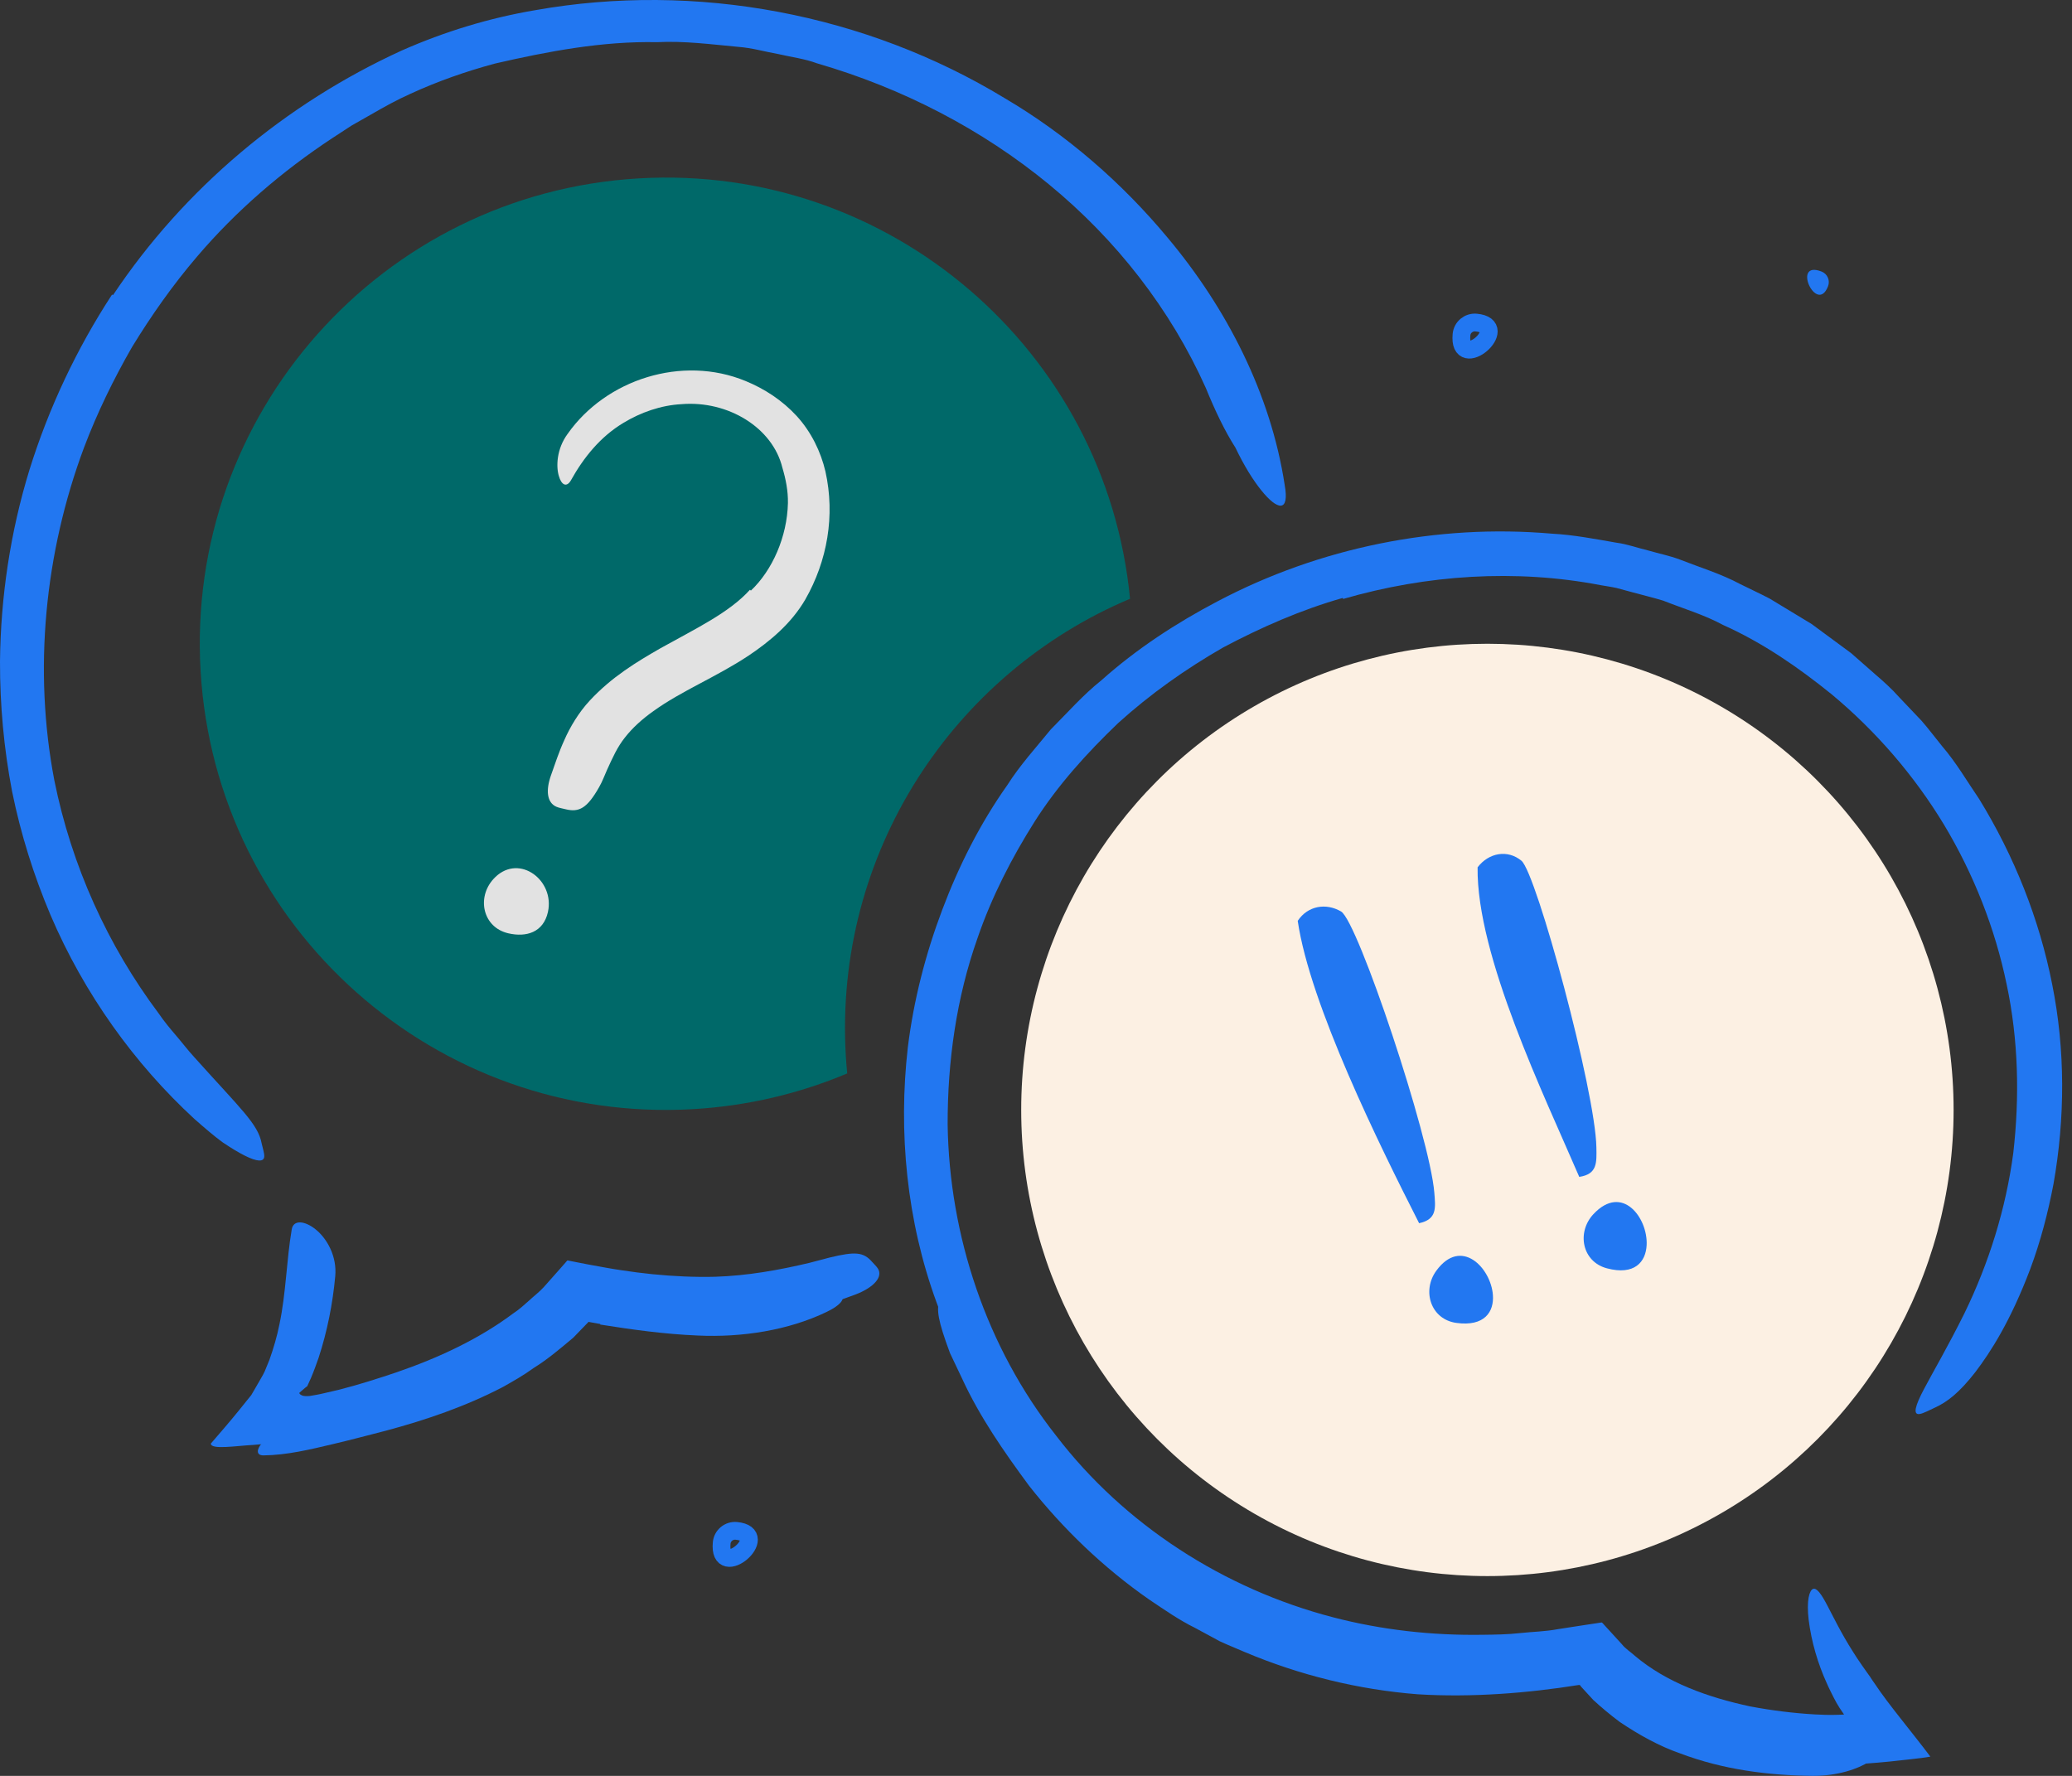 <svg width="70" height="60" viewBox="0 0 70 60" fill="none" xmlns="http://www.w3.org/2000/svg">
<rect x="0" y="0" width="70" height="60" fill="#333333" stroke="none"/>
<circle cx="50.25" cy="37.5" r="15.75" fill="#FCF0E3"/>
<path fill-rule="evenodd" clip-rule="evenodd" d="M38.177 20.23C32.203 22.749 28.174 28.826 28.575 35.668C28.587 35.869 28.602 36.068 28.622 36.267C27.013 36.945 25.264 37.365 23.422 37.473C14.738 37.982 7.286 31.355 6.777 22.672C6.268 13.988 12.895 6.536 21.578 6.027C30.061 5.53 37.369 11.842 38.177 20.23Z" fill="#006969"/>
<path fill-rule="evenodd" clip-rule="evenodd" d="M3.819 9.969C6.228 6.361 9.643 3.504 13.572 1.707C15.023 1.066 16.536 0.606 18.082 0.344C23.53 -0.623 29.259 0.473 33.938 3.314C36.032 4.546 37.904 6.175 39.447 8.031C41.435 10.402 42.928 13.296 43.4 16.375C43.573 17.331 43.156 17.248 42.606 16.56C42.33 16.217 42.023 15.725 41.739 15.127C41.373 14.555 41.047 13.868 40.737 13.108C39.545 10.445 37.706 8.093 35.439 6.231C33.171 4.365 30.487 2.977 27.606 2.141C27.183 1.983 26.732 1.929 26.291 1.826C25.845 1.748 25.403 1.617 24.947 1.584C24.037 1.5 23.12 1.377 22.195 1.425C20.343 1.387 18.505 1.737 16.716 2.149C15.741 2.412 14.787 2.746 13.875 3.165C13.417 3.369 12.978 3.612 12.536 3.868L11.873 4.245L11.234 4.662C9.537 5.779 7.978 7.12 6.656 8.671C5.841 9.624 5.117 10.653 4.461 11.725C3.835 12.814 3.283 13.947 2.838 15.123C1.506 18.69 1.123 22.647 1.837 26.371C2.42 29.258 3.638 31.942 5.366 34.247C5.545 34.511 5.747 34.751 5.951 34.99C6.156 35.229 6.346 35.481 6.562 35.716C8.144 37.48 8.716 37.972 8.84 38.632C8.871 38.779 8.932 38.953 8.928 39.069C8.92 39.266 8.686 39.253 8.269 39.044C8.06 38.939 7.806 38.787 7.512 38.588C7.228 38.379 6.915 38.111 6.567 37.804C4.547 35.944 2.844 33.58 1.705 30.912C1.14 29.578 0.7 28.177 0.408 26.738C0.132 25.297 -0.003 23.824 6.41411e-05 22.351C0.022 20.163 0.351 17.972 0.994 15.877C1.646 13.784 2.589 11.785 3.785 9.953L3.819 9.969Z" fill="#2277F1"/>
<path fill-rule="evenodd" clip-rule="evenodd" d="M19.115 44.82C17.861 45.963 16.399 46.755 14.91 47.355C14.364 47.567 13.828 47.809 13.267 47.964C12.834 48.098 12.394 48.196 11.956 48.302L11.296 48.437L10.965 48.498L10.548 48.571C9.846 48.688 9.161 48.777 8.546 48.819C7.976 48.849 7.125 48.989 7.123 48.773C7.438 48.407 7.799 47.993 8.083 47.638L8.49 47.133L8.756 46.675C8.843 46.526 8.938 46.366 8.987 46.225L9.104 45.939C9.242 45.549 9.36 45.15 9.441 44.742C9.663 43.692 9.675 42.607 9.856 41.536C9.91 41.204 10.298 41.237 10.672 41.543C11.044 41.846 11.391 42.442 11.325 43.128C11.239 44.046 11.06 44.966 10.764 45.874C10.684 46.1 10.604 46.326 10.509 46.549L10.377 46.842C10.374 46.836 10.366 46.846 10.359 46.849C10.329 46.87 10.282 46.911 10.203 46.98L10.117 47.054C10.106 47.071 10.118 47.077 10.123 47.088C10.137 47.11 10.165 47.13 10.21 47.149C10.266 47.171 10.364 47.174 10.467 47.164L10.555 47.149L10.681 47.127C10.765 47.113 10.848 47.094 10.931 47.075L11.431 46.959C12.096 46.791 12.752 46.582 13.396 46.365C14.807 45.88 16.172 45.248 17.35 44.367C17.541 44.243 17.706 44.09 17.874 43.941C18.038 43.788 18.222 43.651 18.372 43.485L18.955 42.828L19.13 42.628C19.145 42.615 19.157 42.589 19.175 42.585L19.237 42.598L19.361 42.622L19.853 42.718L20.463 42.829C20.637 42.858 20.812 42.892 20.987 42.915C21.338 42.97 21.69 43.013 22.042 43.05C22.747 43.12 23.455 43.154 24.157 43.137C25.25 43.102 26.31 42.913 27.349 42.666C27.577 42.606 27.8 42.547 28.029 42.487C28.881 42.282 29.168 42.294 29.462 42.633C29.529 42.709 29.61 42.782 29.661 42.863C29.83 43.134 29.542 43.493 28.891 43.74C26.965 44.478 24.749 44.707 22.577 44.582C21.769 44.539 20.963 44.44 20.167 44.304L19.891 44.257L19.833 44.242C19.797 44.233 19.735 44.214 19.745 44.222C19.745 44.222 19.738 44.227 19.733 44.232L19.729 44.234L19.702 44.266L19.595 44.388C19.457 44.556 19.303 44.705 19.142 44.846L19.115 44.82Z" fill="#2277F1"/>
<path fill-rule="evenodd" clip-rule="evenodd" d="M45.36 20.203C43.956 20.603 42.613 21.192 41.323 21.875C40.056 22.602 38.859 23.449 37.776 24.429C36.724 25.437 35.737 26.525 34.954 27.758C34.179 28.984 33.502 30.302 33.025 31.693C32.308 33.717 32.011 35.864 32.015 37.996C32.072 41.755 33.328 45.523 35.677 48.502C37.983 51.515 41.344 53.682 45.036 54.642C46.675 55.07 48.382 55.259 50.084 55.233C50.509 55.228 50.934 55.223 51.358 55.175C51.781 55.129 52.208 55.123 52.626 55.044L53.257 54.946L53.742 54.872L53.988 54.835L54.112 54.816C54.145 54.833 54.169 54.873 54.198 54.901L54.793 55.552C54.915 55.708 55.091 55.813 55.236 55.947C56.313 56.856 57.718 57.352 59.139 57.655C59.858 57.79 60.588 57.882 61.325 57.924L61.676 57.938L61.902 57.94L62.13 57.935L62.245 57.93C62.262 57.928 62.287 57.929 62.299 57.924L62.267 57.879C62.188 57.769 62.114 57.655 62.045 57.533L61.945 57.346L61.839 57.134C61.796 57.052 61.76 56.966 61.721 56.882C61.412 56.205 61.197 55.471 61.103 54.725C61.026 54.064 61.13 53.736 61.247 53.685C61.373 53.632 61.529 53.851 61.733 54.241C61.939 54.631 62.203 55.182 62.595 55.797C62.691 55.951 62.797 56.111 62.91 56.273C62.967 56.354 63.026 56.437 63.084 56.52L63.175 56.646C63.214 56.707 63.285 56.816 63.344 56.896C63.8 57.585 64.544 58.458 65.215 59.349C65.042 59.383 64.792 59.41 64.558 59.437C64.32 59.463 64.079 59.489 63.836 59.516C63.584 59.538 63.333 59.566 63.066 59.582C62.789 59.588 62.508 59.594 62.225 59.6L61.807 59.599L61.418 59.582C61.268 59.575 61.117 59.57 60.967 59.556C60.667 59.531 60.367 59.509 60.067 59.465C59.467 59.394 58.867 59.282 58.272 59.131C57.085 58.832 55.9 58.368 54.834 57.634C54.558 57.469 54.316 57.245 54.066 57.034C53.945 56.924 53.81 56.832 53.704 56.703L53.539 56.519C53.525 56.503 53.529 56.507 53.524 56.499C53.524 56.49 53.512 56.494 53.523 56.491L52.695 56.609C52.107 56.683 51.512 56.709 50.921 56.758C50.327 56.759 49.732 56.784 49.137 56.756C46.76 56.651 44.378 56.175 42.17 55.242C39.967 54.306 37.929 52.969 36.249 51.266C35.242 50.253 34.324 49.134 33.546 47.912C32.774 46.687 32.131 45.373 31.639 44C30.634 41.256 30.34 38.257 30.671 35.375C30.868 33.79 31.268 32.236 31.829 30.748C32.387 29.264 33.109 27.827 34.032 26.524C34.46 25.849 34.999 25.258 35.502 24.642C36.063 24.079 36.59 23.478 37.212 22.982C38.398 21.923 39.737 21.05 41.136 20.315C44.585 18.496 48.553 17.694 52.425 18.03C53.161 18.069 53.886 18.21 54.612 18.336C54.978 18.384 55.327 18.514 55.686 18.599C56.04 18.703 56.404 18.774 56.75 18.904C57.436 19.174 58.146 19.387 58.797 19.737C59.127 19.901 59.463 20.055 59.789 20.226L60.734 20.798L61.205 21.084L61.65 21.412L62.537 22.066L63.364 22.793C63.643 23.032 63.915 23.278 64.159 23.553L64.916 24.35C65.157 24.625 65.375 24.92 65.606 25.203C66.085 25.759 66.453 26.394 66.864 26.996C68.051 28.929 68.897 31.053 69.332 33.264C69.775 35.475 69.769 37.767 69.375 40.001C69.187 40.983 68.94 41.935 68.587 42.881C67.924 44.634 67.248 45.686 66.725 46.37C66.193 47.053 65.784 47.366 65.386 47.55C65.202 47.632 64.984 47.755 64.85 47.774C64.62 47.806 64.697 47.501 65 46.931C65.3 46.359 65.806 45.501 66.369 44.365C67.191 42.675 67.765 40.845 68.016 38.959C68.232 37.069 68.192 35.136 67.791 33.251C67.4 31.367 66.681 29.538 65.679 27.868C64.671 26.201 63.375 24.7 61.872 23.451C60.745 22.541 59.538 21.707 58.209 21.114C57.568 20.766 56.866 20.563 56.191 20.294C55.844 20.188 55.489 20.105 55.139 20.008L54.613 19.866C54.435 19.826 54.253 19.802 54.074 19.77C51.205 19.219 48.196 19.418 45.377 20.236L45.36 20.203Z" fill="#2277F1"/>
<path fill-rule="evenodd" clip-rule="evenodd" d="M51.4 29.081C50.928 28.691 50.292 28.813 49.919 29.303C49.877 32.285 52.179 37.031 53.353 39.762C53.972 39.671 53.94 39.273 53.932 38.766C53.903 36.882 51.907 29.499 51.4 29.081" fill="#2277F1"/>
<path fill-rule="evenodd" clip-rule="evenodd" d="M45.306 30.795C44.797 30.499 44.183 30.599 43.842 31.112C44.255 33.934 46.596 38.678 47.943 41.327C48.556 41.197 48.497 40.803 48.457 40.297C48.307 38.418 45.873 31.126 45.306 30.795" fill="#2277F1"/>
<path fill-rule="evenodd" clip-rule="evenodd" d="M25.369 19.953C26.096 19.264 26.593 18.132 26.619 16.998C26.627 16.585 26.545 16.18 26.432 15.803C26.102 14.445 24.591 13.526 23.023 13.655C22.33 13.692 21.646 13.932 21.057 14.29C20.288 14.752 19.72 15.451 19.285 16.233C19.143 16.474 18.967 16.393 18.879 16.078C18.786 15.769 18.798 15.172 19.178 14.657C20.47 12.821 23.041 11.985 25.191 12.874C25.828 13.136 26.426 13.523 26.918 14.058C27.406 14.594 27.73 15.259 27.887 15.932C28.218 17.422 27.951 18.948 27.206 20.254C26.732 21.071 26.004 21.672 25.29 22.151C24.194 22.877 23.023 23.34 22.07 24.029C21.696 24.294 21.364 24.594 21.112 24.918C20.856 25.239 20.699 25.592 20.505 26.018C20.42 26.205 20.351 26.404 20.24 26.595C19.835 27.309 19.563 27.454 19.108 27.341C19.003 27.314 18.892 27.298 18.797 27.257C18.476 27.117 18.433 26.703 18.616 26.19C18.754 25.806 18.872 25.426 19.067 25.001C19.25 24.579 19.549 24.073 19.925 23.669C20.675 22.863 21.51 22.363 22.32 21.898C23.513 21.233 24.637 20.7 25.336 19.926L25.369 19.953Z" fill="#E2E2E2"/>
<path fill-rule="evenodd" clip-rule="evenodd" d="M18.53 30.709C18.525 30.745 18.518 30.782 18.51 30.819C18.355 31.502 17.78 31.675 17.169 31.532C16.311 31.331 16.099 30.331 16.666 29.703C17.462 28.82 18.674 29.66 18.53 30.709" fill="#E2E2E2"/>
<path fill-rule="evenodd" clip-rule="evenodd" d="M50.436 43.752C50.478 44.319 50.156 44.827 49.201 44.696C48.337 44.577 48.029 43.613 48.523 42.934C49.366 41.779 50.369 42.843 50.436 43.752" fill="#2277F1"/>
<path fill-rule="evenodd" clip-rule="evenodd" d="M55.63 42.066C55.603 42.635 55.22 43.099 54.289 42.852C53.446 42.629 53.259 41.634 53.832 41.021C54.809 39.977 55.675 41.156 55.63 42.066" fill="#2277F1"/>
<path fill-rule="evenodd" clip-rule="evenodd" d="M41.212 54.595C42.912 55.465 44.759 56.054 46.657 56.349C47.354 56.427 48.05 56.522 48.753 56.516L49.681 56.547C49.99 56.55 50.299 56.517 50.609 56.505L51.538 56.454C51.847 56.421 52.153 56.367 52.46 56.325L53.517 56.17C53.659 56.101 53.72 56.271 53.815 56.344L54.026 56.566L54.336 56.896C54.557 57.1 54.802 57.281 55.034 57.477C55.284 57.648 55.546 57.804 55.802 57.969C56.753 58.493 57.821 58.811 58.893 58.984C60.276 59.201 61.692 59.175 63.087 59.109C63.514 59.079 63.499 59.281 63.143 59.522C62.789 59.757 62.085 60.006 61.233 60C59.731 59.983 58.208 59.788 56.769 59.243C56.044 58.992 55.362 58.608 54.72 58.177C54.41 57.945 54.108 57.695 53.824 57.432L53.429 57.001C53.381 56.949 53.412 56.978 53.399 56.962L53.381 56.937C53.368 56.924 53.339 56.934 53.331 56.93C51.617 57.204 49.715 57.356 47.897 57.243C45.887 57.087 43.907 56.597 42.057 55.818C41.773 55.695 41.485 55.581 41.205 55.45L40.389 55.009C39.833 54.735 39.326 54.38 38.814 54.036C37.28 52.966 35.913 51.655 34.766 50.198C33.913 49.041 33.099 47.872 32.5 46.57C32.365 46.285 32.233 46.006 32.096 45.719C31.684 44.616 31.631 44.235 31.742 43.943C31.768 43.876 31.789 43.792 31.824 43.748C31.941 43.6 32.216 44.007 32.525 44.779C33.477 47.049 34.784 49.32 36.606 51.16C37.924 52.553 39.496 53.718 41.218 54.577L41.212 54.595Z" fill="#2277F1"/>
<path fill-rule="evenodd" clip-rule="evenodd" d="M20.281 44.733L19.919 44.668C19.905 44.661 19.886 44.654 19.876 44.669L19.366 45.196C18.933 45.558 18.505 45.925 18.031 46.218C17.701 46.458 17.35 46.658 16.999 46.856C15.736 47.516 14.397 47.973 13.047 48.335C12.445 48.489 11.844 48.651 11.244 48.791C10.476 48.973 9.699 49.162 8.899 49.172C8.403 49.169 8.952 48.385 9.806 48.238C11.35 47.97 12.878 47.623 14.393 47.173C15.296 46.894 16.192 46.473 17.011 45.979C17.246 45.857 17.463 45.709 17.679 45.56C17.895 45.412 18.121 45.274 18.315 45.099C18.511 44.928 18.726 44.773 18.911 44.59L19.544 43.923L19.61 43.854L19.706 43.87L19.898 43.901L20.193 43.951L20.684 44.033C21.012 44.087 21.34 44.136 21.668 44.179C22.661 44.313 23.664 44.411 24.647 44.364C25.411 44.323 26.143 44.159 26.855 43.934L27.32 43.771C27.9 43.567 28.098 43.533 28.3 43.678C28.346 43.71 28.401 43.738 28.436 43.775C28.552 43.897 28.361 44.12 27.926 44.325C26.643 44.944 25.07 45.193 23.571 45.122C22.454 45.076 21.359 44.923 20.28 44.752L20.281 44.733Z" fill="#2277F1"/>
<path fill-rule="evenodd" clip-rule="evenodd" d="M49.375 11.307C49.398 11.057 49.619 10.874 49.869 10.898C51.106 11.013 49.253 12.607 49.375 11.307Z" stroke="#2277F1" stroke-width="0.6"/>
<path fill-rule="evenodd" clip-rule="evenodd" d="M24.381 52.131C24.404 51.882 24.626 51.698 24.875 51.722C26.112 51.837 24.259 53.43 24.381 52.131Z" stroke="#2277F1" stroke-width="0.6"/>
<path fill-rule="evenodd" clip-rule="evenodd" d="M61.539 9.174C61.737 9.251 61.835 9.474 61.758 9.672C61.377 10.652 60.509 8.773 61.539 9.174" fill="#2277F1"/>
</svg>
